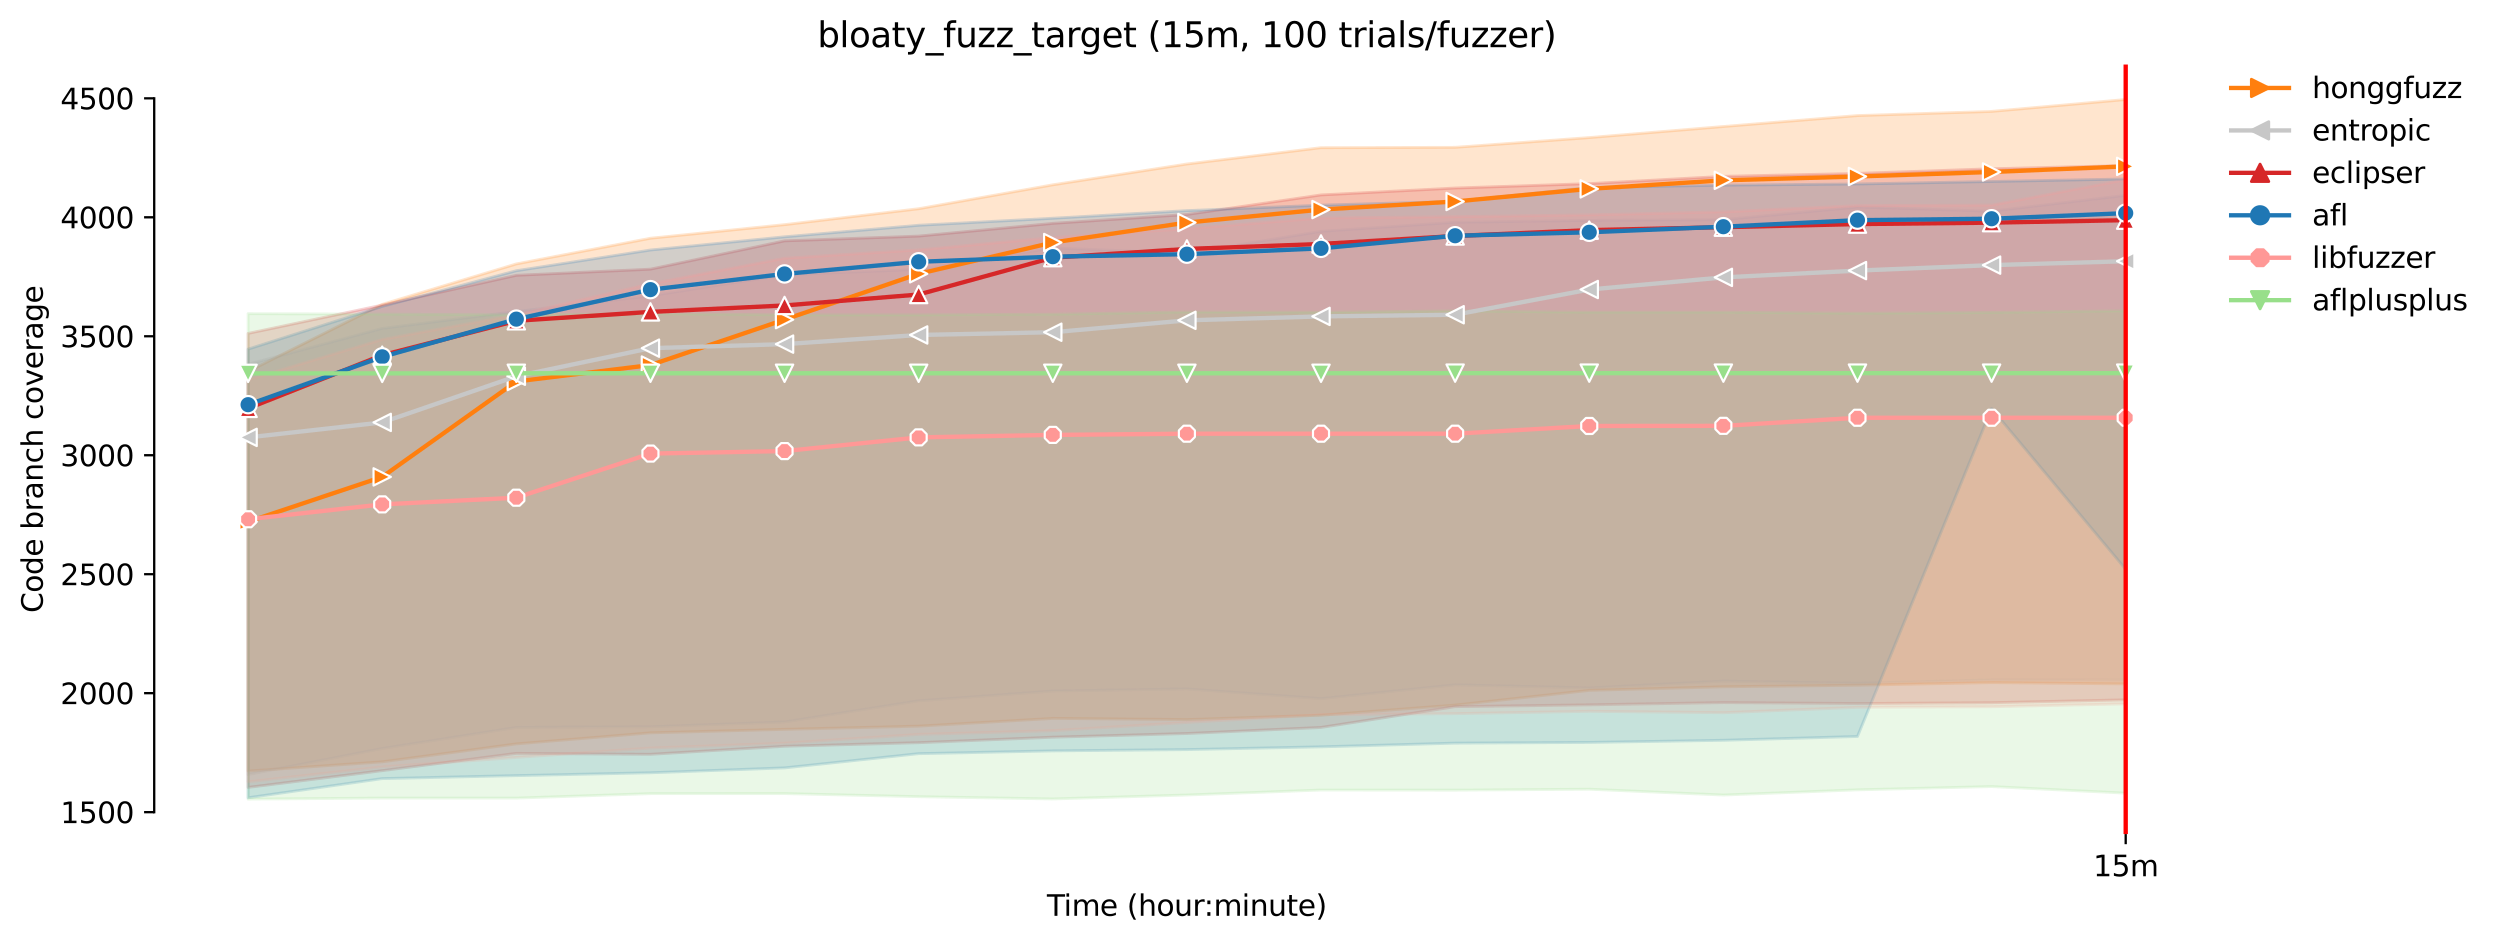 <?xml version="1.0" encoding="utf-8" standalone="no"?>
<!DOCTYPE svg PUBLIC "-//W3C//DTD SVG 1.1//EN"
  "http://www.w3.org/Graphics/SVG/1.1/DTD/svg11.dtd">
<svg height="325.986pt" version="1.1" viewBox="0 0 864.542 325.986" width="864.542pt" xmlns="http://www.w3.org/2000/svg" xmlns:xlink="http://www.w3.org/1999/xlink">
 <defs>
  <style type="text/css">*{stroke-linecap:butt;stroke-linejoin:round;}</style>
 </defs>
 <g id="figure_1">
  <g id="patch_1">
   <path d="M 0 325.986 
L 864.542 325.986 
L 864.542 0 
L 0 0 
z
" style="fill:#ffffff;"/>
  </g>
  <g id="axes_1">
   <g id="patch_2">
    <path d="M 53.328 288.43 
L 767.568 288.43 
L 767.568 22.318 
L 53.328 22.318 
z
" style="fill:#ffffff;"/>
   </g>
   <g id="PolyCollection_1">
    <defs>
     <path d="M 85.794 -197.522 
L 85.794 -59.355 
L 132.173 -62.536 
L 178.552 -68.741 
L 224.931 -72.569 
L 271.31 -73.768 
L 317.69 -74.878 
L 364.069 -77.553 
L 410.448 -77.139 
L 456.827 -78.662 
L 503.207 -82.16 
L 549.586 -87.257 
L 595.965 -88.496 
L 642.344 -89.031 
L 688.723 -89.936 
L 735.103 -89.484 
L 735.103 -291.572 
L 735.103 -291.572 
L 688.723 -287.458 
L 642.344 -286.018 
L 595.965 -282.233 
L 549.586 -278.407 
L 503.207 -275.033 
L 456.827 -274.913 
L 410.448 -269.273 
L 364.069 -262.074 
L 317.69 -253.804 
L 271.31 -248.299 
L 224.931 -243.601 
L 178.552 -234.715 
L 132.173 -220.735 
L 85.794 -197.522 
z
" id="mbc32f2f942" style="stroke:#ff7f0e;stroke-opacity:0.2;"/>
    </defs>
    <g clip-path="url(#p89c5cedd37)">
     <use style="fill:#ff7f0e;fill-opacity:0.2;stroke:#ff7f0e;stroke-opacity:0.2;" x="0" xlink:href="#mbc32f2f942" y="325.986"/>
    </g>
   </g>
   <g id="PolyCollection_2">
    <defs>
     <path d="M 85.794 -199.991 
L 85.794 -58.134 
L 132.173 -67.142 
L 178.552 -74.426 
L 224.931 -74.655 
L 271.31 -76.318 
L 317.69 -83.642 
L 364.069 -87.015 
L 410.448 -87.74 
L 456.827 -84.382 
L 503.207 -89.155 
L 549.586 -88.085 
L 595.965 -90.446 
L 642.344 -89.685 
L 688.723 -90.883 
L 735.103 -90.924 
L 735.103 -258.439 
L 735.103 -258.439 
L 688.723 -252.941 
L 642.344 -254.38 
L 595.965 -250.019 
L 549.586 -249.772 
L 503.207 -249.121 
L 456.827 -245.987 
L 410.448 -238.425 
L 364.069 -240.227 
L 317.69 -232.826 
L 271.31 -230.971 
L 224.931 -223.688 
L 178.552 -218.261 
L 132.173 -212.415 
L 85.794 -199.991 
z
" id="ma6b257c48c" style="stroke:#c7c7c7;stroke-opacity:0.2;"/>
    </defs>
    <g clip-path="url(#p89c5cedd37)">
     <use style="fill:#c7c7c7;fill-opacity:0.2;stroke:#c7c7c7;stroke-opacity:0.2;" x="0" xlink:href="#ma6b257c48c" y="325.986"/>
    </g>
   </g>
   <g id="PolyCollection_3">
    <defs>
     <path d="M 85.794 -210.687 
L 85.794 -53.69 
L 132.173 -59.491 
L 178.552 -65.457 
L 224.931 -65.128 
L 271.31 -67.925 
L 317.69 -69.16 
L 364.069 -71.052 
L 410.448 -72.328 
L 456.827 -74.426 
L 503.207 -81.626 
L 549.586 -82.243 
L 595.965 -83.024 
L 642.344 -82.695 
L 688.723 -82.983 
L 735.103 -83.971 
L 735.103 -268.739 
L 735.103 -268.739 
L 688.723 -267.628 
L 642.344 -266.023 
L 595.965 -265.004 
L 549.586 -262.485 
L 503.207 -260.963 
L 456.827 -258.577 
L 410.448 -251.808 
L 364.069 -248.744 
L 317.69 -244.341 
L 271.31 -242.696 
L 224.931 -232.904 
L 178.552 -230.779 
L 132.173 -220.479 
L 85.794 -210.687 
z
" id="m088d423505" style="stroke:#d62728;stroke-opacity:0.2;"/>
    </defs>
    <g clip-path="url(#p89c5cedd37)">
     <use style="fill:#d62728;fill-opacity:0.2;stroke:#d62728;stroke-opacity:0.2;" x="0" xlink:href="#m088d423505" y="325.986"/>
    </g>
   </g>
   <g id="PolyCollection_4">
    <defs>
     <path d="M 85.794 -205.257 
L 85.794 -50.111 
L 132.173 -56.735 
L 178.552 -57.763 
L 224.931 -58.751 
L 271.31 -60.438 
L 317.69 -65.36 
L 364.069 -66.321 
L 410.448 -66.773 
L 456.827 -67.715 
L 503.207 -68.995 
L 549.586 -69.242 
L 595.965 -69.982 
L 642.344 -71.299 
L 688.723 -184.69 
L 735.103 -129.103 
L 735.103 -264.09 
L 735.103 -264.09 
L 688.723 -263.226 
L 642.344 -262.365 
L 595.965 -261.95 
L 549.586 -261.127 
L 503.207 -256.355 
L 456.827 -255.038 
L 410.448 -253.146 
L 364.069 -250.513 
L 317.69 -248.085 
L 271.31 -244.095 
L 224.931 -239.528 
L 178.552 -232.369 
L 132.173 -220.027 
L 85.794 -205.257 
z
" id="m6a6f914fea" style="stroke:#1f77b4;stroke-opacity:0.2;"/>
    </defs>
    <g clip-path="url(#p89c5cedd37)">
     <use style="fill:#1f77b4;fill-opacity:0.2;stroke:#1f77b4;stroke-opacity:0.2;" x="0" xlink:href="#m6a6f914fea" y="325.986"/>
    </g>
   </g>
   <g id="PolyCollection_5">
    <defs>
     <path d="M 85.794 -194.658 
L 85.794 -55.657 
L 132.173 -60.767 
L 178.552 -64.058 
L 224.931 -67.308 
L 271.31 -68.994 
L 317.69 -72.034 
L 364.069 -73.315 
L 410.448 -76.154 
L 456.827 -78.859 
L 503.207 -79.198 
L 549.586 -80.009 
L 595.965 -79.527 
L 642.344 -81.379 
L 688.723 -81.584 
L 735.103 -82.572 
L 735.103 -263.843 
L 735.103 -263.843 
L 688.723 -255.042 
L 642.344 -254.874 
L 595.965 -252.734 
L 549.586 -251.673 
L 503.207 -251.048 
L 456.827 -250.595 
L 410.448 -246.892 
L 364.069 -243.848 
L 317.69 -239.569 
L 271.31 -236.689 
L 224.931 -227.844 
L 178.552 -217.124 
L 132.173 -208.589 
L 85.794 -194.658 
z
" id="m6d50a707a0" style="stroke:#ff9896;stroke-opacity:0.2;"/>
    </defs>
    <g clip-path="url(#p89c5cedd37)">
     <use style="fill:#ff9896;fill-opacity:0.2;stroke:#ff9896;stroke-opacity:0.2;" x="0" xlink:href="#m6d50a707a0" y="325.986"/>
    </g>
   </g>
   <g id="PolyCollection_6">
    <defs>
     <path d="M 85.794 -217.517 
L 85.794 -49.652 
L 132.173 -49.988 
L 178.552 -49.988 
L 224.931 -51.53 
L 271.31 -51.551 
L 317.69 -50.481 
L 364.069 -49.7 
L 410.448 -51.057 
L 456.827 -52.785 
L 503.207 -52.742 
L 549.586 -53.063 
L 595.965 -51.05 
L 642.344 -52.847 
L 688.723 -53.978 
L 735.103 -51.707 
L 735.103 -218.504 
L 735.103 -218.504 
L 688.723 -217.93 
L 642.344 -217.65 
L 595.965 -218.011 
L 549.586 -218.011 
L 503.207 -218.463 
L 456.827 -218.011 
L 410.448 -218.102 
L 364.069 -217.313 
L 317.69 -217.106 
L 271.31 -217.106 
L 224.931 -217.517 
L 178.552 -217.106 
L 132.173 -217.352 
L 85.794 -217.517 
z
" id="m4eae027b0e" style="stroke:#98df8a;stroke-opacity:0.2;"/>
    </defs>
    <g clip-path="url(#p89c5cedd37)">
     <use style="fill:#98df8a;fill-opacity:0.2;stroke:#98df8a;stroke-opacity:0.2;" x="0" xlink:href="#m4eae027b0e" y="325.986"/>
    </g>
   </g>
   <g id="matplotlib.axis_1">
    <g id="xtick_1">
     <g id="line2d_1">
      <defs>
       <path d="M 0 0 
L 0 3.5 
" id="mb6e599528c" style="stroke:#000000;stroke-width:0.8;"/>
      </defs>
      <g>
       <use style="stroke:#000000;stroke-width:0.8;" x="735.103" xlink:href="#mb6e599528c" y="288.43"/>
      </g>
     </g>
     <g id="text_1">
      <!-- 15m -->
      <g transform="translate(723.87 303.029)scale(0.1 -0.1)">
       <defs>
        <path d="M 794 531 
L 1825 531 
L 1825 4091 
L 703 3866 
L 703 4441 
L 1819 4666 
L 2450 4666 
L 2450 531 
L 3481 531 
L 3481 0 
L 794 0 
L 794 531 
z
" id="DejaVuSans-31" transform="scale(0.016)"/>
        <path d="M 691 4666 
L 3169 4666 
L 3169 4134 
L 1269 4134 
L 1269 2991 
Q 1406 3038 1543 3061 
Q 1681 3084 1819 3084 
Q 2600 3084 3056 2656 
Q 3513 2228 3513 1497 
Q 3513 744 3044 326 
Q 2575 -91 1722 -91 
Q 1428 -91 1123 -41 
Q 819 9 494 109 
L 494 744 
Q 775 591 1075 516 
Q 1375 441 1709 441 
Q 2250 441 2565 725 
Q 2881 1009 2881 1497 
Q 2881 1984 2565 2268 
Q 2250 2553 1709 2553 
Q 1456 2553 1204 2497 
Q 953 2441 691 2322 
L 691 4666 
z
" id="DejaVuSans-35" transform="scale(0.016)"/>
        <path d="M 3328 2828 
Q 3544 3216 3844 3400 
Q 4144 3584 4550 3584 
Q 5097 3584 5394 3201 
Q 5691 2819 5691 2113 
L 5691 0 
L 5113 0 
L 5113 2094 
Q 5113 2597 4934 2840 
Q 4756 3084 4391 3084 
Q 3944 3084 3684 2787 
Q 3425 2491 3425 1978 
L 3425 0 
L 2847 0 
L 2847 2094 
Q 2847 2600 2669 2842 
Q 2491 3084 2119 3084 
Q 1678 3084 1418 2786 
Q 1159 2488 1159 1978 
L 1159 0 
L 581 0 
L 581 3500 
L 1159 3500 
L 1159 2956 
Q 1356 3278 1631 3431 
Q 1906 3584 2284 3584 
Q 2666 3584 2933 3390 
Q 3200 3197 3328 2828 
z
" id="DejaVuSans-6d" transform="scale(0.016)"/>
       </defs>
       <use xlink:href="#DejaVuSans-31"/>
       <use x="63.623" xlink:href="#DejaVuSans-35"/>
       <use x="127.246" xlink:href="#DejaVuSans-6d"/>
      </g>
     </g>
    </g>
    <g id="text_2">
     <!-- Time (hour:minute) -->
     <g transform="translate(362.041 316.707)scale(0.1 -0.1)">
      <defs>
       <path d="M -19 4666 
L 3928 4666 
L 3928 4134 
L 2272 4134 
L 2272 0 
L 1638 0 
L 1638 4134 
L -19 4134 
L -19 4666 
z
" id="DejaVuSans-54" transform="scale(0.016)"/>
       <path d="M 603 3500 
L 1178 3500 
L 1178 0 
L 603 0 
L 603 3500 
z
M 603 4863 
L 1178 4863 
L 1178 4134 
L 603 4134 
L 603 4863 
z
" id="DejaVuSans-69" transform="scale(0.016)"/>
       <path d="M 3597 1894 
L 3597 1613 
L 953 1613 
Q 991 1019 1311 708 
Q 1631 397 2203 397 
Q 2534 397 2845 478 
Q 3156 559 3463 722 
L 3463 178 
Q 3153 47 2828 -22 
Q 2503 -91 2169 -91 
Q 1331 -91 842 396 
Q 353 884 353 1716 
Q 353 2575 817 3079 
Q 1281 3584 2069 3584 
Q 2775 3584 3186 3129 
Q 3597 2675 3597 1894 
z
M 3022 2063 
Q 3016 2534 2758 2815 
Q 2500 3097 2075 3097 
Q 1594 3097 1305 2825 
Q 1016 2553 972 2059 
L 3022 2063 
z
" id="DejaVuSans-65" transform="scale(0.016)"/>
       <path id="DejaVuSans-20" transform="scale(0.016)"/>
       <path d="M 1984 4856 
Q 1566 4138 1362 3434 
Q 1159 2731 1159 2009 
Q 1159 1288 1364 580 
Q 1569 -128 1984 -844 
L 1484 -844 
Q 1016 -109 783 600 
Q 550 1309 550 2009 
Q 550 2706 781 3412 
Q 1013 4119 1484 4856 
L 1984 4856 
z
" id="DejaVuSans-28" transform="scale(0.016)"/>
       <path d="M 3513 2113 
L 3513 0 
L 2938 0 
L 2938 2094 
Q 2938 2591 2744 2837 
Q 2550 3084 2163 3084 
Q 1697 3084 1428 2787 
Q 1159 2491 1159 1978 
L 1159 0 
L 581 0 
L 581 4863 
L 1159 4863 
L 1159 2956 
Q 1366 3272 1645 3428 
Q 1925 3584 2291 3584 
Q 2894 3584 3203 3211 
Q 3513 2838 3513 2113 
z
" id="DejaVuSans-68" transform="scale(0.016)"/>
       <path d="M 1959 3097 
Q 1497 3097 1228 2736 
Q 959 2375 959 1747 
Q 959 1119 1226 758 
Q 1494 397 1959 397 
Q 2419 397 2687 759 
Q 2956 1122 2956 1747 
Q 2956 2369 2687 2733 
Q 2419 3097 1959 3097 
z
M 1959 3584 
Q 2709 3584 3137 3096 
Q 3566 2609 3566 1747 
Q 3566 888 3137 398 
Q 2709 -91 1959 -91 
Q 1206 -91 779 398 
Q 353 888 353 1747 
Q 353 2609 779 3096 
Q 1206 3584 1959 3584 
z
" id="DejaVuSans-6f" transform="scale(0.016)"/>
       <path d="M 544 1381 
L 544 3500 
L 1119 3500 
L 1119 1403 
Q 1119 906 1312 657 
Q 1506 409 1894 409 
Q 2359 409 2629 706 
Q 2900 1003 2900 1516 
L 2900 3500 
L 3475 3500 
L 3475 0 
L 2900 0 
L 2900 538 
Q 2691 219 2414 64 
Q 2138 -91 1772 -91 
Q 1169 -91 856 284 
Q 544 659 544 1381 
z
M 1991 3584 
L 1991 3584 
z
" id="DejaVuSans-75" transform="scale(0.016)"/>
       <path d="M 2631 2963 
Q 2534 3019 2420 3045 
Q 2306 3072 2169 3072 
Q 1681 3072 1420 2755 
Q 1159 2438 1159 1844 
L 1159 0 
L 581 0 
L 581 3500 
L 1159 3500 
L 1159 2956 
Q 1341 3275 1631 3429 
Q 1922 3584 2338 3584 
Q 2397 3584 2469 3576 
Q 2541 3569 2628 3553 
L 2631 2963 
z
" id="DejaVuSans-72" transform="scale(0.016)"/>
       <path d="M 750 794 
L 1409 794 
L 1409 0 
L 750 0 
L 750 794 
z
M 750 3309 
L 1409 3309 
L 1409 2516 
L 750 2516 
L 750 3309 
z
" id="DejaVuSans-3a" transform="scale(0.016)"/>
       <path d="M 3513 2113 
L 3513 0 
L 2938 0 
L 2938 2094 
Q 2938 2591 2744 2837 
Q 2550 3084 2163 3084 
Q 1697 3084 1428 2787 
Q 1159 2491 1159 1978 
L 1159 0 
L 581 0 
L 581 3500 
L 1159 3500 
L 1159 2956 
Q 1366 3272 1645 3428 
Q 1925 3584 2291 3584 
Q 2894 3584 3203 3211 
Q 3513 2838 3513 2113 
z
" id="DejaVuSans-6e" transform="scale(0.016)"/>
       <path d="M 1172 4494 
L 1172 3500 
L 2356 3500 
L 2356 3053 
L 1172 3053 
L 1172 1153 
Q 1172 725 1289 603 
Q 1406 481 1766 481 
L 2356 481 
L 2356 0 
L 1766 0 
Q 1100 0 847 248 
Q 594 497 594 1153 
L 594 3053 
L 172 3053 
L 172 3500 
L 594 3500 
L 594 4494 
L 1172 4494 
z
" id="DejaVuSans-74" transform="scale(0.016)"/>
       <path d="M 513 4856 
L 1013 4856 
Q 1481 4119 1714 3412 
Q 1947 2706 1947 2009 
Q 1947 1309 1714 600 
Q 1481 -109 1013 -844 
L 513 -844 
Q 928 -128 1133 580 
Q 1338 1288 1338 2009 
Q 1338 2731 1133 3434 
Q 928 4138 513 4856 
z
" id="DejaVuSans-29" transform="scale(0.016)"/>
      </defs>
      <use xlink:href="#DejaVuSans-54"/>
      <use x="57.959" xlink:href="#DejaVuSans-69"/>
      <use x="85.742" xlink:href="#DejaVuSans-6d"/>
      <use x="183.154" xlink:href="#DejaVuSans-65"/>
      <use x="244.678" xlink:href="#DejaVuSans-20"/>
      <use x="276.465" xlink:href="#DejaVuSans-28"/>
      <use x="315.479" xlink:href="#DejaVuSans-68"/>
      <use x="378.857" xlink:href="#DejaVuSans-6f"/>
      <use x="440.039" xlink:href="#DejaVuSans-75"/>
      <use x="503.418" xlink:href="#DejaVuSans-72"/>
      <use x="542.781" xlink:href="#DejaVuSans-3a"/>
      <use x="576.473" xlink:href="#DejaVuSans-6d"/>
      <use x="673.885" xlink:href="#DejaVuSans-69"/>
      <use x="701.668" xlink:href="#DejaVuSans-6e"/>
      <use x="765.047" xlink:href="#DejaVuSans-75"/>
      <use x="828.426" xlink:href="#DejaVuSans-74"/>
      <use x="867.635" xlink:href="#DejaVuSans-65"/>
      <use x="929.158" xlink:href="#DejaVuSans-29"/>
     </g>
    </g>
   </g>
   <g id="matplotlib.axis_2">
    <g id="ytick_1">
     <g id="line2d_2">
      <defs>
       <path d="M 0 0 
L -3.5 0 
" id="m07e83f0752" style="stroke:#000000;stroke-width:0.8;"/>
      </defs>
      <g>
       <use style="stroke:#000000;stroke-width:0.8;" x="53.328" xlink:href="#m07e83f0752" y="280.854"/>
      </g>
     </g>
     <g id="text_3">
      <!-- 1500 -->
      <g transform="translate(20.878 284.653)scale(0.1 -0.1)">
       <defs>
        <path d="M 2034 4250 
Q 1547 4250 1301 3770 
Q 1056 3291 1056 2328 
Q 1056 1369 1301 889 
Q 1547 409 2034 409 
Q 2525 409 2770 889 
Q 3016 1369 3016 2328 
Q 3016 3291 2770 3770 
Q 2525 4250 2034 4250 
z
M 2034 4750 
Q 2819 4750 3233 4129 
Q 3647 3509 3647 2328 
Q 3647 1150 3233 529 
Q 2819 -91 2034 -91 
Q 1250 -91 836 529 
Q 422 1150 422 2328 
Q 422 3509 836 4129 
Q 1250 4750 2034 4750 
z
" id="DejaVuSans-30" transform="scale(0.016)"/>
       </defs>
       <use xlink:href="#DejaVuSans-31"/>
       <use x="63.623" xlink:href="#DejaVuSans-35"/>
       <use x="127.246" xlink:href="#DejaVuSans-30"/>
       <use x="190.869" xlink:href="#DejaVuSans-30"/>
      </g>
     </g>
    </g>
    <g id="ytick_2">
     <g id="line2d_3">
      <g>
       <use style="stroke:#000000;stroke-width:0.8;" x="53.328" xlink:href="#m07e83f0752" y="239.712"/>
      </g>
     </g>
     <g id="text_4">
      <!-- 2000 -->
      <g transform="translate(20.878 243.511)scale(0.1 -0.1)">
       <defs>
        <path d="M 1228 531 
L 3431 531 
L 3431 0 
L 469 0 
L 469 531 
Q 828 903 1448 1529 
Q 2069 2156 2228 2338 
Q 2531 2678 2651 2914 
Q 2772 3150 2772 3378 
Q 2772 3750 2511 3984 
Q 2250 4219 1831 4219 
Q 1534 4219 1204 4116 
Q 875 4013 500 3803 
L 500 4441 
Q 881 4594 1212 4672 
Q 1544 4750 1819 4750 
Q 2544 4750 2975 4387 
Q 3406 4025 3406 3419 
Q 3406 3131 3298 2873 
Q 3191 2616 2906 2266 
Q 2828 2175 2409 1742 
Q 1991 1309 1228 531 
z
" id="DejaVuSans-32" transform="scale(0.016)"/>
       </defs>
       <use xlink:href="#DejaVuSans-32"/>
       <use x="63.623" xlink:href="#DejaVuSans-30"/>
       <use x="127.246" xlink:href="#DejaVuSans-30"/>
       <use x="190.869" xlink:href="#DejaVuSans-30"/>
      </g>
     </g>
    </g>
    <g id="ytick_3">
     <g id="line2d_4">
      <g>
       <use style="stroke:#000000;stroke-width:0.8;" x="53.328" xlink:href="#m07e83f0752" y="198.57"/>
      </g>
     </g>
     <g id="text_5">
      <!-- 2500 -->
      <g transform="translate(20.878 202.369)scale(0.1 -0.1)">
       <use xlink:href="#DejaVuSans-32"/>
       <use x="63.623" xlink:href="#DejaVuSans-35"/>
       <use x="127.246" xlink:href="#DejaVuSans-30"/>
       <use x="190.869" xlink:href="#DejaVuSans-30"/>
      </g>
     </g>
    </g>
    <g id="ytick_4">
     <g id="line2d_5">
      <g>
       <use style="stroke:#000000;stroke-width:0.8;" x="53.328" xlink:href="#m07e83f0752" y="157.428"/>
      </g>
     </g>
     <g id="text_6">
      <!-- 3000 -->
      <g transform="translate(20.878 161.227)scale(0.1 -0.1)">
       <defs>
        <path d="M 2597 2516 
Q 3050 2419 3304 2112 
Q 3559 1806 3559 1356 
Q 3559 666 3084 287 
Q 2609 -91 1734 -91 
Q 1441 -91 1130 -33 
Q 819 25 488 141 
L 488 750 
Q 750 597 1062 519 
Q 1375 441 1716 441 
Q 2309 441 2620 675 
Q 2931 909 2931 1356 
Q 2931 1769 2642 2001 
Q 2353 2234 1838 2234 
L 1294 2234 
L 1294 2753 
L 1863 2753 
Q 2328 2753 2575 2939 
Q 2822 3125 2822 3475 
Q 2822 3834 2567 4026 
Q 2313 4219 1838 4219 
Q 1578 4219 1281 4162 
Q 984 4106 628 3988 
L 628 4550 
Q 988 4650 1302 4700 
Q 1616 4750 1894 4750 
Q 2613 4750 3031 4423 
Q 3450 4097 3450 3541 
Q 3450 3153 3228 2886 
Q 3006 2619 2597 2516 
z
" id="DejaVuSans-33" transform="scale(0.016)"/>
       </defs>
       <use xlink:href="#DejaVuSans-33"/>
       <use x="63.623" xlink:href="#DejaVuSans-30"/>
       <use x="127.246" xlink:href="#DejaVuSans-30"/>
       <use x="190.869" xlink:href="#DejaVuSans-30"/>
      </g>
     </g>
    </g>
    <g id="ytick_5">
     <g id="line2d_6">
      <g>
       <use style="stroke:#000000;stroke-width:0.8;" x="53.328" xlink:href="#m07e83f0752" y="116.286"/>
      </g>
     </g>
     <g id="text_7">
      <!-- 3500 -->
      <g transform="translate(20.878 120.086)scale(0.1 -0.1)">
       <use xlink:href="#DejaVuSans-33"/>
       <use x="63.623" xlink:href="#DejaVuSans-35"/>
       <use x="127.246" xlink:href="#DejaVuSans-30"/>
       <use x="190.869" xlink:href="#DejaVuSans-30"/>
      </g>
     </g>
    </g>
    <g id="ytick_6">
     <g id="line2d_7">
      <g>
       <use style="stroke:#000000;stroke-width:0.8;" x="53.328" xlink:href="#m07e83f0752" y="75.145"/>
      </g>
     </g>
     <g id="text_8">
      <!-- 4000 -->
      <g transform="translate(20.878 78.944)scale(0.1 -0.1)">
       <defs>
        <path d="M 2419 4116 
L 825 1625 
L 2419 1625 
L 2419 4116 
z
M 2253 4666 
L 3047 4666 
L 3047 1625 
L 3713 1625 
L 3713 1100 
L 3047 1100 
L 3047 0 
L 2419 0 
L 2419 1100 
L 313 1100 
L 313 1709 
L 2253 4666 
z
" id="DejaVuSans-34" transform="scale(0.016)"/>
       </defs>
       <use xlink:href="#DejaVuSans-34"/>
       <use x="63.623" xlink:href="#DejaVuSans-30"/>
       <use x="127.246" xlink:href="#DejaVuSans-30"/>
       <use x="190.869" xlink:href="#DejaVuSans-30"/>
      </g>
     </g>
    </g>
    <g id="ytick_7">
     <g id="line2d_8">
      <g>
       <use style="stroke:#000000;stroke-width:0.8;" x="53.328" xlink:href="#m07e83f0752" y="34.003"/>
      </g>
     </g>
     <g id="text_9">
      <!-- 4500 -->
      <g transform="translate(20.878 37.802)scale(0.1 -0.1)">
       <use xlink:href="#DejaVuSans-34"/>
       <use x="63.623" xlink:href="#DejaVuSans-35"/>
       <use x="127.246" xlink:href="#DejaVuSans-30"/>
       <use x="190.869" xlink:href="#DejaVuSans-30"/>
      </g>
     </g>
    </g>
    <g id="text_10">
     <!-- Code branch coverage -->
     <g transform="translate(14.798 211.949)rotate(-90)scale(0.1 -0.1)">
      <defs>
       <path d="M 4122 4306 
L 4122 3641 
Q 3803 3938 3442 4084 
Q 3081 4231 2675 4231 
Q 1875 4231 1450 3742 
Q 1025 3253 1025 2328 
Q 1025 1406 1450 917 
Q 1875 428 2675 428 
Q 3081 428 3442 575 
Q 3803 722 4122 1019 
L 4122 359 
Q 3791 134 3420 21 
Q 3050 -91 2638 -91 
Q 1578 -91 968 557 
Q 359 1206 359 2328 
Q 359 3453 968 4101 
Q 1578 4750 2638 4750 
Q 3056 4750 3426 4639 
Q 3797 4528 4122 4306 
z
" id="DejaVuSans-43" transform="scale(0.016)"/>
       <path d="M 2906 2969 
L 2906 4863 
L 3481 4863 
L 3481 0 
L 2906 0 
L 2906 525 
Q 2725 213 2448 61 
Q 2172 -91 1784 -91 
Q 1150 -91 751 415 
Q 353 922 353 1747 
Q 353 2572 751 3078 
Q 1150 3584 1784 3584 
Q 2172 3584 2448 3432 
Q 2725 3281 2906 2969 
z
M 947 1747 
Q 947 1113 1208 752 
Q 1469 391 1925 391 
Q 2381 391 2643 752 
Q 2906 1113 2906 1747 
Q 2906 2381 2643 2742 
Q 2381 3103 1925 3103 
Q 1469 3103 1208 2742 
Q 947 2381 947 1747 
z
" id="DejaVuSans-64" transform="scale(0.016)"/>
       <path d="M 3116 1747 
Q 3116 2381 2855 2742 
Q 2594 3103 2138 3103 
Q 1681 3103 1420 2742 
Q 1159 2381 1159 1747 
Q 1159 1113 1420 752 
Q 1681 391 2138 391 
Q 2594 391 2855 752 
Q 3116 1113 3116 1747 
z
M 1159 2969 
Q 1341 3281 1617 3432 
Q 1894 3584 2278 3584 
Q 2916 3584 3314 3078 
Q 3713 2572 3713 1747 
Q 3713 922 3314 415 
Q 2916 -91 2278 -91 
Q 1894 -91 1617 61 
Q 1341 213 1159 525 
L 1159 0 
L 581 0 
L 581 4863 
L 1159 4863 
L 1159 2969 
z
" id="DejaVuSans-62" transform="scale(0.016)"/>
       <path d="M 2194 1759 
Q 1497 1759 1228 1600 
Q 959 1441 959 1056 
Q 959 750 1161 570 
Q 1363 391 1709 391 
Q 2188 391 2477 730 
Q 2766 1069 2766 1631 
L 2766 1759 
L 2194 1759 
z
M 3341 1997 
L 3341 0 
L 2766 0 
L 2766 531 
Q 2569 213 2275 61 
Q 1981 -91 1556 -91 
Q 1019 -91 701 211 
Q 384 513 384 1019 
Q 384 1609 779 1909 
Q 1175 2209 1959 2209 
L 2766 2209 
L 2766 2266 
Q 2766 2663 2505 2880 
Q 2244 3097 1772 3097 
Q 1472 3097 1187 3025 
Q 903 2953 641 2809 
L 641 3341 
Q 956 3463 1253 3523 
Q 1550 3584 1831 3584 
Q 2591 3584 2966 3190 
Q 3341 2797 3341 1997 
z
" id="DejaVuSans-61" transform="scale(0.016)"/>
       <path d="M 3122 3366 
L 3122 2828 
Q 2878 2963 2633 3030 
Q 2388 3097 2138 3097 
Q 1578 3097 1268 2742 
Q 959 2388 959 1747 
Q 959 1106 1268 751 
Q 1578 397 2138 397 
Q 2388 397 2633 464 
Q 2878 531 3122 666 
L 3122 134 
Q 2881 22 2623 -34 
Q 2366 -91 2075 -91 
Q 1284 -91 818 406 
Q 353 903 353 1747 
Q 353 2603 823 3093 
Q 1294 3584 2113 3584 
Q 2378 3584 2631 3529 
Q 2884 3475 3122 3366 
z
" id="DejaVuSans-63" transform="scale(0.016)"/>
       <path d="M 191 3500 
L 800 3500 
L 1894 563 
L 2988 3500 
L 3597 3500 
L 2284 0 
L 1503 0 
L 191 3500 
z
" id="DejaVuSans-76" transform="scale(0.016)"/>
       <path d="M 2906 1791 
Q 2906 2416 2648 2759 
Q 2391 3103 1925 3103 
Q 1463 3103 1205 2759 
Q 947 2416 947 1791 
Q 947 1169 1205 825 
Q 1463 481 1925 481 
Q 2391 481 2648 825 
Q 2906 1169 2906 1791 
z
M 3481 434 
Q 3481 -459 3084 -895 
Q 2688 -1331 1869 -1331 
Q 1566 -1331 1297 -1286 
Q 1028 -1241 775 -1147 
L 775 -588 
Q 1028 -725 1275 -790 
Q 1522 -856 1778 -856 
Q 2344 -856 2625 -561 
Q 2906 -266 2906 331 
L 2906 616 
Q 2728 306 2450 153 
Q 2172 0 1784 0 
Q 1141 0 747 490 
Q 353 981 353 1791 
Q 353 2603 747 3093 
Q 1141 3584 1784 3584 
Q 2172 3584 2450 3431 
Q 2728 3278 2906 2969 
L 2906 3500 
L 3481 3500 
L 3481 434 
z
" id="DejaVuSans-67" transform="scale(0.016)"/>
      </defs>
      <use xlink:href="#DejaVuSans-43"/>
      <use x="69.824" xlink:href="#DejaVuSans-6f"/>
      <use x="131.006" xlink:href="#DejaVuSans-64"/>
      <use x="194.482" xlink:href="#DejaVuSans-65"/>
      <use x="256.006" xlink:href="#DejaVuSans-20"/>
      <use x="287.793" xlink:href="#DejaVuSans-62"/>
      <use x="351.27" xlink:href="#DejaVuSans-72"/>
      <use x="392.383" xlink:href="#DejaVuSans-61"/>
      <use x="453.662" xlink:href="#DejaVuSans-6e"/>
      <use x="517.041" xlink:href="#DejaVuSans-63"/>
      <use x="572.021" xlink:href="#DejaVuSans-68"/>
      <use x="635.4" xlink:href="#DejaVuSans-20"/>
      <use x="667.188" xlink:href="#DejaVuSans-63"/>
      <use x="722.168" xlink:href="#DejaVuSans-6f"/>
      <use x="783.35" xlink:href="#DejaVuSans-76"/>
      <use x="842.529" xlink:href="#DejaVuSans-65"/>
      <use x="904.053" xlink:href="#DejaVuSans-72"/>
      <use x="945.166" xlink:href="#DejaVuSans-61"/>
      <use x="1006.445" xlink:href="#DejaVuSans-67"/>
      <use x="1069.922" xlink:href="#DejaVuSans-65"/>
     </g>
    </g>
   </g>
   <g id="line2d_9">
    <path clip-path="url(#p89c5cedd37)" d="M 85.794 180.426 
L 132.173 164.916 
L 178.552 131.92 
L 224.931 126.243 
L 271.31 110.526 
L 317.69 94.687 
L 364.069 83.867 
L 410.448 76.955 
L 456.827 72.47 
L 503.207 69.673 
L 549.586 65.312 
L 595.965 62.349 
L 642.344 61.033 
L 688.723 59.469 
L 735.103 57.536 
" style="fill:none;stroke:#ff7f0e;stroke-linecap:square;stroke-width:1.5;"/>
    <defs>
     <path d="M 3 0 
L -3 -3 
L -3 3 
z
" id="m443ea2968e" style="stroke:#ffffff;stroke-linejoin:miter;stroke-width:0.75;"/>
    </defs>
    <g clip-path="url(#p89c5cedd37)">
     <use style="fill:#ff7f0e;stroke:#ffffff;stroke-linejoin:miter;stroke-width:0.75;" x="85.794" xlink:href="#m443ea2968e" y="180.426"/>
     <use style="fill:#ff7f0e;stroke:#ffffff;stroke-linejoin:miter;stroke-width:0.75;" x="132.173" xlink:href="#m443ea2968e" y="164.916"/>
     <use style="fill:#ff7f0e;stroke:#ffffff;stroke-linejoin:miter;stroke-width:0.75;" x="178.552" xlink:href="#m443ea2968e" y="131.92"/>
     <use style="fill:#ff7f0e;stroke:#ffffff;stroke-linejoin:miter;stroke-width:0.75;" x="224.931" xlink:href="#m443ea2968e" y="126.243"/>
     <use style="fill:#ff7f0e;stroke:#ffffff;stroke-linejoin:miter;stroke-width:0.75;" x="271.31" xlink:href="#m443ea2968e" y="110.526"/>
     <use style="fill:#ff7f0e;stroke:#ffffff;stroke-linejoin:miter;stroke-width:0.75;" x="317.69" xlink:href="#m443ea2968e" y="94.687"/>
     <use style="fill:#ff7f0e;stroke:#ffffff;stroke-linejoin:miter;stroke-width:0.75;" x="364.069" xlink:href="#m443ea2968e" y="83.867"/>
     <use style="fill:#ff7f0e;stroke:#ffffff;stroke-linejoin:miter;stroke-width:0.75;" x="410.448" xlink:href="#m443ea2968e" y="76.955"/>
     <use style="fill:#ff7f0e;stroke:#ffffff;stroke-linejoin:miter;stroke-width:0.75;" x="456.827" xlink:href="#m443ea2968e" y="72.47"/>
     <use style="fill:#ff7f0e;stroke:#ffffff;stroke-linejoin:miter;stroke-width:0.75;" x="503.207" xlink:href="#m443ea2968e" y="69.673"/>
     <use style="fill:#ff7f0e;stroke:#ffffff;stroke-linejoin:miter;stroke-width:0.75;" x="549.586" xlink:href="#m443ea2968e" y="65.312"/>
     <use style="fill:#ff7f0e;stroke:#ffffff;stroke-linejoin:miter;stroke-width:0.75;" x="595.965" xlink:href="#m443ea2968e" y="62.349"/>
     <use style="fill:#ff7f0e;stroke:#ffffff;stroke-linejoin:miter;stroke-width:0.75;" x="642.344" xlink:href="#m443ea2968e" y="61.033"/>
     <use style="fill:#ff7f0e;stroke:#ffffff;stroke-linejoin:miter;stroke-width:0.75;" x="688.723" xlink:href="#m443ea2968e" y="59.469"/>
     <use style="fill:#ff7f0e;stroke:#ffffff;stroke-linejoin:miter;stroke-width:0.75;" x="735.103" xlink:href="#m443ea2968e" y="57.536"/>
    </g>
   </g>
   <g id="line2d_10">
    <path clip-path="url(#p89c5cedd37)" d="M 85.794 151.257 
L 132.173 146.073 
L 178.552 130.11 
L 224.931 120.401 
L 271.31 119.002 
L 317.69 115.834 
L 364.069 114.888 
L 410.448 110.773 
L 456.827 109.416 
L 503.207 108.84 
L 549.586 100.118 
L 595.965 95.921 
L 642.344 93.576 
L 688.723 91.684 
L 735.103 90.326 
" style="fill:none;stroke:#c7c7c7;stroke-linecap:square;stroke-width:1.5;"/>
    <defs>
     <path d="M -3 -0 
L 3 3 
L 3 -3 
z
" id="ma260cfd229" style="stroke:#ffffff;stroke-linejoin:miter;stroke-width:0.75;"/>
    </defs>
    <g clip-path="url(#p89c5cedd37)">
     <use style="fill:#c7c7c7;stroke:#ffffff;stroke-linejoin:miter;stroke-width:0.75;" x="85.794" xlink:href="#ma260cfd229" y="151.257"/>
     <use style="fill:#c7c7c7;stroke:#ffffff;stroke-linejoin:miter;stroke-width:0.75;" x="132.173" xlink:href="#ma260cfd229" y="146.073"/>
     <use style="fill:#c7c7c7;stroke:#ffffff;stroke-linejoin:miter;stroke-width:0.75;" x="178.552" xlink:href="#ma260cfd229" y="130.11"/>
     <use style="fill:#c7c7c7;stroke:#ffffff;stroke-linejoin:miter;stroke-width:0.75;" x="224.931" xlink:href="#ma260cfd229" y="120.401"/>
     <use style="fill:#c7c7c7;stroke:#ffffff;stroke-linejoin:miter;stroke-width:0.75;" x="271.31" xlink:href="#ma260cfd229" y="119.002"/>
     <use style="fill:#c7c7c7;stroke:#ffffff;stroke-linejoin:miter;stroke-width:0.75;" x="317.69" xlink:href="#ma260cfd229" y="115.834"/>
     <use style="fill:#c7c7c7;stroke:#ffffff;stroke-linejoin:miter;stroke-width:0.75;" x="364.069" xlink:href="#ma260cfd229" y="114.888"/>
     <use style="fill:#c7c7c7;stroke:#ffffff;stroke-linejoin:miter;stroke-width:0.75;" x="410.448" xlink:href="#ma260cfd229" y="110.773"/>
     <use style="fill:#c7c7c7;stroke:#ffffff;stroke-linejoin:miter;stroke-width:0.75;" x="456.827" xlink:href="#ma260cfd229" y="109.416"/>
     <use style="fill:#c7c7c7;stroke:#ffffff;stroke-linejoin:miter;stroke-width:0.75;" x="503.207" xlink:href="#ma260cfd229" y="108.84"/>
     <use style="fill:#c7c7c7;stroke:#ffffff;stroke-linejoin:miter;stroke-width:0.75;" x="549.586" xlink:href="#ma260cfd229" y="100.118"/>
     <use style="fill:#c7c7c7;stroke:#ffffff;stroke-linejoin:miter;stroke-width:0.75;" x="595.965" xlink:href="#ma260cfd229" y="95.921"/>
     <use style="fill:#c7c7c7;stroke:#ffffff;stroke-linejoin:miter;stroke-width:0.75;" x="642.344" xlink:href="#ma260cfd229" y="93.576"/>
     <use style="fill:#c7c7c7;stroke:#ffffff;stroke-linejoin:miter;stroke-width:0.75;" x="688.723" xlink:href="#ma260cfd229" y="91.684"/>
     <use style="fill:#c7c7c7;stroke:#ffffff;stroke-linejoin:miter;stroke-width:0.75;" x="735.103" xlink:href="#ma260cfd229" y="90.326"/>
    </g>
   </g>
   <g id="line2d_11">
    <path clip-path="url(#p89c5cedd37)" d="M 85.794 141.218 
L 132.173 122.828 
L 178.552 110.938 
L 224.931 107.852 
L 271.31 105.631 
L 317.69 101.846 
L 364.069 89.092 
L 410.448 86.088 
L 456.827 84.36 
L 503.207 81.604 
L 549.586 79.588 
L 595.965 78.559 
L 642.344 77.49 
L 688.723 76.996 
L 735.103 76.132 
" style="fill:none;stroke:#d62728;stroke-linecap:square;stroke-width:1.5;"/>
    <defs>
     <path d="M 0 -3 
L -3 3 
L 3 3 
z
" id="mb025820e07" style="stroke:#ffffff;stroke-linejoin:miter;stroke-width:0.75;"/>
    </defs>
    <g clip-path="url(#p89c5cedd37)">
     <use style="fill:#d62728;stroke:#ffffff;stroke-linejoin:miter;stroke-width:0.75;" x="85.794" xlink:href="#mb025820e07" y="141.218"/>
     <use style="fill:#d62728;stroke:#ffffff;stroke-linejoin:miter;stroke-width:0.75;" x="132.173" xlink:href="#mb025820e07" y="122.828"/>
     <use style="fill:#d62728;stroke:#ffffff;stroke-linejoin:miter;stroke-width:0.75;" x="178.552" xlink:href="#mb025820e07" y="110.938"/>
     <use style="fill:#d62728;stroke:#ffffff;stroke-linejoin:miter;stroke-width:0.75;" x="224.931" xlink:href="#mb025820e07" y="107.852"/>
     <use style="fill:#d62728;stroke:#ffffff;stroke-linejoin:miter;stroke-width:0.75;" x="271.31" xlink:href="#mb025820e07" y="105.631"/>
     <use style="fill:#d62728;stroke:#ffffff;stroke-linejoin:miter;stroke-width:0.75;" x="317.69" xlink:href="#mb025820e07" y="101.846"/>
     <use style="fill:#d62728;stroke:#ffffff;stroke-linejoin:miter;stroke-width:0.75;" x="364.069" xlink:href="#mb025820e07" y="89.092"/>
     <use style="fill:#d62728;stroke:#ffffff;stroke-linejoin:miter;stroke-width:0.75;" x="410.448" xlink:href="#mb025820e07" y="86.088"/>
     <use style="fill:#d62728;stroke:#ffffff;stroke-linejoin:miter;stroke-width:0.75;" x="456.827" xlink:href="#mb025820e07" y="84.36"/>
     <use style="fill:#d62728;stroke:#ffffff;stroke-linejoin:miter;stroke-width:0.75;" x="503.207" xlink:href="#mb025820e07" y="81.604"/>
     <use style="fill:#d62728;stroke:#ffffff;stroke-linejoin:miter;stroke-width:0.75;" x="549.586" xlink:href="#mb025820e07" y="79.588"/>
     <use style="fill:#d62728;stroke:#ffffff;stroke-linejoin:miter;stroke-width:0.75;" x="595.965" xlink:href="#mb025820e07" y="78.559"/>
     <use style="fill:#d62728;stroke:#ffffff;stroke-linejoin:miter;stroke-width:0.75;" x="642.344" xlink:href="#mb025820e07" y="77.49"/>
     <use style="fill:#d62728;stroke:#ffffff;stroke-linejoin:miter;stroke-width:0.75;" x="688.723" xlink:href="#mb025820e07" y="76.996"/>
     <use style="fill:#d62728;stroke:#ffffff;stroke-linejoin:miter;stroke-width:0.75;" x="735.103" xlink:href="#mb025820e07" y="76.132"/>
    </g>
   </g>
   <g id="line2d_12">
    <path clip-path="url(#p89c5cedd37)" d="M 85.794 139.943 
L 132.173 123.404 
L 178.552 110.362 
L 224.931 100.159 
L 271.31 94.728 
L 317.69 90.532 
L 364.069 88.762 
L 410.448 87.898 
L 456.827 85.883 
L 503.207 81.521 
L 549.586 80.328 
L 595.965 78.395 
L 642.344 76.132 
L 688.723 75.638 
L 735.103 73.705 
" style="fill:none;stroke:#1f77b4;stroke-linecap:square;stroke-width:1.5;"/>
    <defs>
     <path d="M 0 3 
C 0.796 3 1.559 2.684 2.121 2.121 
C 2.684 1.559 3 0.796 3 0 
C 3 -0.796 2.684 -1.559 2.121 -2.121 
C 1.559 -2.684 0.796 -3 0 -3 
C -0.796 -3 -1.559 -2.684 -2.121 -2.121 
C -2.684 -1.559 -3 -0.796 -3 0 
C -3 0.796 -2.684 1.559 -2.121 2.121 
C -1.559 2.684 -0.796 3 0 3 
z
" id="m7993e736f3" style="stroke:#ffffff;stroke-width:0.75;"/>
    </defs>
    <g clip-path="url(#p89c5cedd37)">
     <use style="fill:#1f77b4;stroke:#ffffff;stroke-width:0.75;" x="85.794" xlink:href="#m7993e736f3" y="139.943"/>
     <use style="fill:#1f77b4;stroke:#ffffff;stroke-width:0.75;" x="132.173" xlink:href="#m7993e736f3" y="123.404"/>
     <use style="fill:#1f77b4;stroke:#ffffff;stroke-width:0.75;" x="178.552" xlink:href="#m7993e736f3" y="110.362"/>
     <use style="fill:#1f77b4;stroke:#ffffff;stroke-width:0.75;" x="224.931" xlink:href="#m7993e736f3" y="100.159"/>
     <use style="fill:#1f77b4;stroke:#ffffff;stroke-width:0.75;" x="271.31" xlink:href="#m7993e736f3" y="94.728"/>
     <use style="fill:#1f77b4;stroke:#ffffff;stroke-width:0.75;" x="317.69" xlink:href="#m7993e736f3" y="90.532"/>
     <use style="fill:#1f77b4;stroke:#ffffff;stroke-width:0.75;" x="364.069" xlink:href="#m7993e736f3" y="88.762"/>
     <use style="fill:#1f77b4;stroke:#ffffff;stroke-width:0.75;" x="410.448" xlink:href="#m7993e736f3" y="87.898"/>
     <use style="fill:#1f77b4;stroke:#ffffff;stroke-width:0.75;" x="456.827" xlink:href="#m7993e736f3" y="85.883"/>
     <use style="fill:#1f77b4;stroke:#ffffff;stroke-width:0.75;" x="503.207" xlink:href="#m7993e736f3" y="81.521"/>
     <use style="fill:#1f77b4;stroke:#ffffff;stroke-width:0.75;" x="549.586" xlink:href="#m7993e736f3" y="80.328"/>
     <use style="fill:#1f77b4;stroke:#ffffff;stroke-width:0.75;" x="595.965" xlink:href="#m7993e736f3" y="78.395"/>
     <use style="fill:#1f77b4;stroke:#ffffff;stroke-width:0.75;" x="642.344" xlink:href="#m7993e736f3" y="76.132"/>
     <use style="fill:#1f77b4;stroke:#ffffff;stroke-width:0.75;" x="688.723" xlink:href="#m7993e736f3" y="75.638"/>
     <use style="fill:#1f77b4;stroke:#ffffff;stroke-width:0.75;" x="735.103" xlink:href="#m7993e736f3" y="73.705"/>
    </g>
   </g>
   <g id="line2d_13">
    <path clip-path="url(#p89c5cedd37)" d="M 85.794 179.562 
L 132.173 174.42 
L 178.552 172.116 
L 224.931 156.852 
L 271.31 155.988 
L 317.69 151.257 
L 364.069 150.393 
L 410.448 149.981 
L 456.827 149.981 
L 503.207 149.981 
L 549.586 147.307 
L 595.965 147.266 
L 642.344 144.468 
L 688.723 144.468 
L 735.103 144.468 
" style="fill:none;stroke:#ff9896;stroke-linecap:square;stroke-width:1.5;"/>
    <defs>
     <path d="M -1.148 -2.772 
L -2.772 -1.148 
L -2.772 1.148 
L -1.148 2.772 
L 1.148 2.772 
L 2.772 1.148 
L 2.772 -1.148 
L 1.148 -2.772 
z
" id="mf844d5cbaa" style="stroke:#ffffff;stroke-linejoin:miter;stroke-width:0.75;"/>
    </defs>
    <g clip-path="url(#p89c5cedd37)">
     <use style="fill:#ff9896;stroke:#ffffff;stroke-linejoin:miter;stroke-width:0.75;" x="85.794" xlink:href="#mf844d5cbaa" y="179.562"/>
     <use style="fill:#ff9896;stroke:#ffffff;stroke-linejoin:miter;stroke-width:0.75;" x="132.173" xlink:href="#mf844d5cbaa" y="174.42"/>
     <use style="fill:#ff9896;stroke:#ffffff;stroke-linejoin:miter;stroke-width:0.75;" x="178.552" xlink:href="#mf844d5cbaa" y="172.116"/>
     <use style="fill:#ff9896;stroke:#ffffff;stroke-linejoin:miter;stroke-width:0.75;" x="224.931" xlink:href="#mf844d5cbaa" y="156.852"/>
     <use style="fill:#ff9896;stroke:#ffffff;stroke-linejoin:miter;stroke-width:0.75;" x="271.31" xlink:href="#mf844d5cbaa" y="155.988"/>
     <use style="fill:#ff9896;stroke:#ffffff;stroke-linejoin:miter;stroke-width:0.75;" x="317.69" xlink:href="#mf844d5cbaa" y="151.257"/>
     <use style="fill:#ff9896;stroke:#ffffff;stroke-linejoin:miter;stroke-width:0.75;" x="364.069" xlink:href="#mf844d5cbaa" y="150.393"/>
     <use style="fill:#ff9896;stroke:#ffffff;stroke-linejoin:miter;stroke-width:0.75;" x="410.448" xlink:href="#mf844d5cbaa" y="149.981"/>
     <use style="fill:#ff9896;stroke:#ffffff;stroke-linejoin:miter;stroke-width:0.75;" x="456.827" xlink:href="#mf844d5cbaa" y="149.981"/>
     <use style="fill:#ff9896;stroke:#ffffff;stroke-linejoin:miter;stroke-width:0.75;" x="503.207" xlink:href="#mf844d5cbaa" y="149.981"/>
     <use style="fill:#ff9896;stroke:#ffffff;stroke-linejoin:miter;stroke-width:0.75;" x="549.586" xlink:href="#mf844d5cbaa" y="147.307"/>
     <use style="fill:#ff9896;stroke:#ffffff;stroke-linejoin:miter;stroke-width:0.75;" x="595.965" xlink:href="#mf844d5cbaa" y="147.266"/>
     <use style="fill:#ff9896;stroke:#ffffff;stroke-linejoin:miter;stroke-width:0.75;" x="642.344" xlink:href="#mf844d5cbaa" y="144.468"/>
     <use style="fill:#ff9896;stroke:#ffffff;stroke-linejoin:miter;stroke-width:0.75;" x="688.723" xlink:href="#mf844d5cbaa" y="144.468"/>
     <use style="fill:#ff9896;stroke:#ffffff;stroke-linejoin:miter;stroke-width:0.75;" x="735.103" xlink:href="#mf844d5cbaa" y="144.468"/>
    </g>
   </g>
   <g id="line2d_14">
    <path clip-path="url(#p89c5cedd37)" d="M 85.794 129.123 
L 132.173 129.123 
L 178.552 129.081 
L 224.931 129.081 
L 271.31 129.081 
L 317.69 129.081 
L 364.069 129.081 
L 410.448 129.081 
L 456.827 129.081 
L 503.207 129.04 
L 549.586 129.04 
L 595.965 129.04 
L 642.344 129.04 
L 688.723 129.04 
L 735.103 129.04 
" style="fill:none;stroke:#98df8a;stroke-linecap:square;stroke-width:1.5;"/>
    <defs>
     <path d="M -0 3 
L 3 -3 
L -3 -3 
z
" id="m5546ec8ca8" style="stroke:#ffffff;stroke-linejoin:miter;stroke-width:0.75;"/>
    </defs>
    <g clip-path="url(#p89c5cedd37)">
     <use style="fill:#98df8a;stroke:#ffffff;stroke-linejoin:miter;stroke-width:0.75;" x="85.794" xlink:href="#m5546ec8ca8" y="129.123"/>
     <use style="fill:#98df8a;stroke:#ffffff;stroke-linejoin:miter;stroke-width:0.75;" x="132.173" xlink:href="#m5546ec8ca8" y="129.123"/>
     <use style="fill:#98df8a;stroke:#ffffff;stroke-linejoin:miter;stroke-width:0.75;" x="178.552" xlink:href="#m5546ec8ca8" y="129.081"/>
     <use style="fill:#98df8a;stroke:#ffffff;stroke-linejoin:miter;stroke-width:0.75;" x="224.931" xlink:href="#m5546ec8ca8" y="129.081"/>
     <use style="fill:#98df8a;stroke:#ffffff;stroke-linejoin:miter;stroke-width:0.75;" x="271.31" xlink:href="#m5546ec8ca8" y="129.081"/>
     <use style="fill:#98df8a;stroke:#ffffff;stroke-linejoin:miter;stroke-width:0.75;" x="317.69" xlink:href="#m5546ec8ca8" y="129.081"/>
     <use style="fill:#98df8a;stroke:#ffffff;stroke-linejoin:miter;stroke-width:0.75;" x="364.069" xlink:href="#m5546ec8ca8" y="129.081"/>
     <use style="fill:#98df8a;stroke:#ffffff;stroke-linejoin:miter;stroke-width:0.75;" x="410.448" xlink:href="#m5546ec8ca8" y="129.081"/>
     <use style="fill:#98df8a;stroke:#ffffff;stroke-linejoin:miter;stroke-width:0.75;" x="456.827" xlink:href="#m5546ec8ca8" y="129.081"/>
     <use style="fill:#98df8a;stroke:#ffffff;stroke-linejoin:miter;stroke-width:0.75;" x="503.207" xlink:href="#m5546ec8ca8" y="129.04"/>
     <use style="fill:#98df8a;stroke:#ffffff;stroke-linejoin:miter;stroke-width:0.75;" x="549.586" xlink:href="#m5546ec8ca8" y="129.04"/>
     <use style="fill:#98df8a;stroke:#ffffff;stroke-linejoin:miter;stroke-width:0.75;" x="595.965" xlink:href="#m5546ec8ca8" y="129.04"/>
     <use style="fill:#98df8a;stroke:#ffffff;stroke-linejoin:miter;stroke-width:0.75;" x="642.344" xlink:href="#m5546ec8ca8" y="129.04"/>
     <use style="fill:#98df8a;stroke:#ffffff;stroke-linejoin:miter;stroke-width:0.75;" x="688.723" xlink:href="#m5546ec8ca8" y="129.04"/>
     <use style="fill:#98df8a;stroke:#ffffff;stroke-linejoin:miter;stroke-width:0.75;" x="735.103" xlink:href="#m5546ec8ca8" y="129.04"/>
    </g>
   </g>
   <g id="line2d_15"/>
   <g id="line2d_16"/>
   <g id="line2d_17"/>
   <g id="line2d_18"/>
   <g id="line2d_19"/>
   <g id="line2d_20"/>
   <g id="line2d_21">
    <path clip-path="url(#p89c5cedd37)" d="M 735.103 288.43 
L 735.103 22.318 
" style="fill:none;stroke:#ff0000;stroke-linecap:square;stroke-width:1.5;"/>
   </g>
   <g id="patch_3">
    <path d="M 53.328 280.854 
L 53.328 34.003 
" style="fill:none;stroke:#000000;stroke-linecap:square;stroke-linejoin:miter;stroke-width:0.8;"/>
   </g>
   <g id="patch_4">
    <path d="M 735.103 288.43 
L 735.103 288.43 
" style="fill:none;stroke:#000000;stroke-linecap:square;stroke-linejoin:miter;stroke-width:0.8;"/>
   </g>
   <g id="text_11">
    <!-- bloaty_fuzz_target (15m, 100 trials/fuzzer) -->
    <g transform="translate(282.675 16.318)scale(0.12 -0.12)">
     <defs>
      <path d="M 603 4863 
L 1178 4863 
L 1178 0 
L 603 0 
L 603 4863 
z
" id="DejaVuSans-6c" transform="scale(0.016)"/>
      <path d="M 2059 -325 
Q 1816 -950 1584 -1140 
Q 1353 -1331 966 -1331 
L 506 -1331 
L 506 -850 
L 844 -850 
Q 1081 -850 1212 -737 
Q 1344 -625 1503 -206 
L 1606 56 
L 191 3500 
L 800 3500 
L 1894 763 
L 2988 3500 
L 3597 3500 
L 2059 -325 
z
" id="DejaVuSans-79" transform="scale(0.016)"/>
      <path d="M 3263 -1063 
L 3263 -1509 
L -63 -1509 
L -63 -1063 
L 3263 -1063 
z
" id="DejaVuSans-5f" transform="scale(0.016)"/>
      <path d="M 2375 4863 
L 2375 4384 
L 1825 4384 
Q 1516 4384 1395 4259 
Q 1275 4134 1275 3809 
L 1275 3500 
L 2222 3500 
L 2222 3053 
L 1275 3053 
L 1275 0 
L 697 0 
L 697 3053 
L 147 3053 
L 147 3500 
L 697 3500 
L 697 3744 
Q 697 4328 969 4595 
Q 1241 4863 1831 4863 
L 2375 4863 
z
" id="DejaVuSans-66" transform="scale(0.016)"/>
      <path d="M 353 3500 
L 3084 3500 
L 3084 2975 
L 922 459 
L 3084 459 
L 3084 0 
L 275 0 
L 275 525 
L 2438 3041 
L 353 3041 
L 353 3500 
z
" id="DejaVuSans-7a" transform="scale(0.016)"/>
      <path d="M 750 794 
L 1409 794 
L 1409 256 
L 897 -744 
L 494 -744 
L 750 256 
L 750 794 
z
" id="DejaVuSans-2c" transform="scale(0.016)"/>
      <path d="M 2834 3397 
L 2834 2853 
Q 2591 2978 2328 3040 
Q 2066 3103 1784 3103 
Q 1356 3103 1142 2972 
Q 928 2841 928 2578 
Q 928 2378 1081 2264 
Q 1234 2150 1697 2047 
L 1894 2003 
Q 2506 1872 2764 1633 
Q 3022 1394 3022 966 
Q 3022 478 2636 193 
Q 2250 -91 1575 -91 
Q 1294 -91 989 -36 
Q 684 19 347 128 
L 347 722 
Q 666 556 975 473 
Q 1284 391 1588 391 
Q 1994 391 2212 530 
Q 2431 669 2431 922 
Q 2431 1156 2273 1281 
Q 2116 1406 1581 1522 
L 1381 1569 
Q 847 1681 609 1914 
Q 372 2147 372 2553 
Q 372 3047 722 3315 
Q 1072 3584 1716 3584 
Q 2034 3584 2315 3537 
Q 2597 3491 2834 3397 
z
" id="DejaVuSans-73" transform="scale(0.016)"/>
      <path d="M 1625 4666 
L 2156 4666 
L 531 -594 
L 0 -594 
L 1625 4666 
z
" id="DejaVuSans-2f" transform="scale(0.016)"/>
     </defs>
     <use xlink:href="#DejaVuSans-62"/>
     <use x="63.477" xlink:href="#DejaVuSans-6c"/>
     <use x="91.26" xlink:href="#DejaVuSans-6f"/>
     <use x="152.441" xlink:href="#DejaVuSans-61"/>
     <use x="213.721" xlink:href="#DejaVuSans-74"/>
     <use x="252.93" xlink:href="#DejaVuSans-79"/>
     <use x="312.109" xlink:href="#DejaVuSans-5f"/>
     <use x="362.109" xlink:href="#DejaVuSans-66"/>
     <use x="397.314" xlink:href="#DejaVuSans-75"/>
     <use x="460.693" xlink:href="#DejaVuSans-7a"/>
     <use x="513.184" xlink:href="#DejaVuSans-7a"/>
     <use x="565.674" xlink:href="#DejaVuSans-5f"/>
     <use x="615.674" xlink:href="#DejaVuSans-74"/>
     <use x="654.883" xlink:href="#DejaVuSans-61"/>
     <use x="716.162" xlink:href="#DejaVuSans-72"/>
     <use x="755.525" xlink:href="#DejaVuSans-67"/>
     <use x="819.002" xlink:href="#DejaVuSans-65"/>
     <use x="880.525" xlink:href="#DejaVuSans-74"/>
     <use x="919.734" xlink:href="#DejaVuSans-20"/>
     <use x="951.521" xlink:href="#DejaVuSans-28"/>
     <use x="990.535" xlink:href="#DejaVuSans-31"/>
     <use x="1054.158" xlink:href="#DejaVuSans-35"/>
     <use x="1117.781" xlink:href="#DejaVuSans-6d"/>
     <use x="1215.193" xlink:href="#DejaVuSans-2c"/>
     <use x="1246.98" xlink:href="#DejaVuSans-20"/>
     <use x="1278.768" xlink:href="#DejaVuSans-31"/>
     <use x="1342.391" xlink:href="#DejaVuSans-30"/>
     <use x="1406.014" xlink:href="#DejaVuSans-30"/>
     <use x="1469.637" xlink:href="#DejaVuSans-20"/>
     <use x="1501.424" xlink:href="#DejaVuSans-74"/>
     <use x="1540.633" xlink:href="#DejaVuSans-72"/>
     <use x="1581.746" xlink:href="#DejaVuSans-69"/>
     <use x="1609.529" xlink:href="#DejaVuSans-61"/>
     <use x="1670.809" xlink:href="#DejaVuSans-6c"/>
     <use x="1698.592" xlink:href="#DejaVuSans-73"/>
     <use x="1750.691" xlink:href="#DejaVuSans-2f"/>
     <use x="1784.383" xlink:href="#DejaVuSans-66"/>
     <use x="1819.588" xlink:href="#DejaVuSans-75"/>
     <use x="1882.967" xlink:href="#DejaVuSans-7a"/>
     <use x="1935.457" xlink:href="#DejaVuSans-7a"/>
     <use x="1987.947" xlink:href="#DejaVuSans-65"/>
     <use x="2049.471" xlink:href="#DejaVuSans-72"/>
     <use x="2090.584" xlink:href="#DejaVuSans-29"/>
    </g>
   </g>
   <g id="legend_1">
    <g id="line2d_22">
     <path d="M 771.568 30.417 
L 791.568 30.417 
" style="fill:none;stroke:#ff7f0e;stroke-linecap:square;stroke-width:1.5;"/>
    </g>
    <g id="line2d_23">
     <defs>
      <path d="M 3 0 
L -3 -3 
L -3 3 
z
" id="m9b16a11532" style="stroke:#ff7f0e;stroke-linejoin:miter;"/>
     </defs>
     <g>
      <use style="fill:#ff7f0e;stroke:#ff7f0e;stroke-linejoin:miter;" x="781.568" xlink:href="#m9b16a11532" y="30.417"/>
     </g>
    </g>
    <g id="text_12">
     <!-- honggfuzz -->
     <g transform="translate(799.568 33.917)scale(0.1 -0.1)">
      <use xlink:href="#DejaVuSans-68"/>
      <use x="63.379" xlink:href="#DejaVuSans-6f"/>
      <use x="124.561" xlink:href="#DejaVuSans-6e"/>
      <use x="187.939" xlink:href="#DejaVuSans-67"/>
      <use x="251.416" xlink:href="#DejaVuSans-67"/>
      <use x="314.893" xlink:href="#DejaVuSans-66"/>
      <use x="350.098" xlink:href="#DejaVuSans-75"/>
      <use x="413.477" xlink:href="#DejaVuSans-7a"/>
      <use x="465.967" xlink:href="#DejaVuSans-7a"/>
     </g>
    </g>
    <g id="line2d_24">
     <path d="M 771.568 45.095 
L 791.568 45.095 
" style="fill:none;stroke:#c7c7c7;stroke-linecap:square;stroke-width:1.5;"/>
    </g>
    <g id="line2d_25">
     <defs>
      <path d="M -3 -0 
L 3 3 
L 3 -3 
z
" id="me9b0a2c4e6" style="stroke:#c7c7c7;stroke-linejoin:miter;"/>
     </defs>
     <g>
      <use style="fill:#c7c7c7;stroke:#c7c7c7;stroke-linejoin:miter;" x="781.568" xlink:href="#me9b0a2c4e6" y="45.095"/>
     </g>
    </g>
    <g id="text_13">
     <!-- entropic -->
     <g transform="translate(799.568 48.595)scale(0.1 -0.1)">
      <defs>
       <path d="M 1159 525 
L 1159 -1331 
L 581 -1331 
L 581 3500 
L 1159 3500 
L 1159 2969 
Q 1341 3281 1617 3432 
Q 1894 3584 2278 3584 
Q 2916 3584 3314 3078 
Q 3713 2572 3713 1747 
Q 3713 922 3314 415 
Q 2916 -91 2278 -91 
Q 1894 -91 1617 61 
Q 1341 213 1159 525 
z
M 3116 1747 
Q 3116 2381 2855 2742 
Q 2594 3103 2138 3103 
Q 1681 3103 1420 2742 
Q 1159 2381 1159 1747 
Q 1159 1113 1420 752 
Q 1681 391 2138 391 
Q 2594 391 2855 752 
Q 3116 1113 3116 1747 
z
" id="DejaVuSans-70" transform="scale(0.016)"/>
      </defs>
      <use xlink:href="#DejaVuSans-65"/>
      <use x="61.523" xlink:href="#DejaVuSans-6e"/>
      <use x="124.902" xlink:href="#DejaVuSans-74"/>
      <use x="164.111" xlink:href="#DejaVuSans-72"/>
      <use x="202.975" xlink:href="#DejaVuSans-6f"/>
      <use x="264.156" xlink:href="#DejaVuSans-70"/>
      <use x="327.633" xlink:href="#DejaVuSans-69"/>
      <use x="355.416" xlink:href="#DejaVuSans-63"/>
     </g>
    </g>
    <g id="line2d_26">
     <path d="M 771.568 59.773 
L 791.568 59.773 
" style="fill:none;stroke:#d62728;stroke-linecap:square;stroke-width:1.5;"/>
    </g>
    <g id="line2d_27">
     <defs>
      <path d="M 0 -3 
L -3 3 
L 3 3 
z
" id="m783aa69995" style="stroke:#d62728;stroke-linejoin:miter;"/>
     </defs>
     <g>
      <use style="fill:#d62728;stroke:#d62728;stroke-linejoin:miter;" x="781.568" xlink:href="#m783aa69995" y="59.773"/>
     </g>
    </g>
    <g id="text_14">
     <!-- eclipser -->
     <g transform="translate(799.568 63.273)scale(0.1 -0.1)">
      <use xlink:href="#DejaVuSans-65"/>
      <use x="61.523" xlink:href="#DejaVuSans-63"/>
      <use x="116.504" xlink:href="#DejaVuSans-6c"/>
      <use x="144.287" xlink:href="#DejaVuSans-69"/>
      <use x="172.07" xlink:href="#DejaVuSans-70"/>
      <use x="235.547" xlink:href="#DejaVuSans-73"/>
      <use x="287.646" xlink:href="#DejaVuSans-65"/>
      <use x="349.17" xlink:href="#DejaVuSans-72"/>
     </g>
    </g>
    <g id="line2d_28">
     <path d="M 771.568 74.451 
L 791.568 74.451 
" style="fill:none;stroke:#1f77b4;stroke-linecap:square;stroke-width:1.5;"/>
    </g>
    <g id="line2d_29">
     <defs>
      <path d="M 0 3 
C 0.796 3 1.559 2.684 2.121 2.121 
C 2.684 1.559 3 0.796 3 0 
C 3 -0.796 2.684 -1.559 2.121 -2.121 
C 1.559 -2.684 0.796 -3 0 -3 
C -0.796 -3 -1.559 -2.684 -2.121 -2.121 
C -2.684 -1.559 -3 -0.796 -3 0 
C -3 0.796 -2.684 1.559 -2.121 2.121 
C -1.559 2.684 -0.796 3 0 3 
z
" id="md75c902259" style="stroke:#1f77b4;"/>
     </defs>
     <g>
      <use style="fill:#1f77b4;stroke:#1f77b4;" x="781.568" xlink:href="#md75c902259" y="74.451"/>
     </g>
    </g>
    <g id="text_15">
     <!-- afl -->
     <g transform="translate(799.568 77.951)scale(0.1 -0.1)">
      <use xlink:href="#DejaVuSans-61"/>
      <use x="61.279" xlink:href="#DejaVuSans-66"/>
      <use x="96.484" xlink:href="#DejaVuSans-6c"/>
     </g>
    </g>
    <g id="line2d_30">
     <path d="M 771.568 89.129 
L 791.568 89.129 
" style="fill:none;stroke:#ff9896;stroke-linecap:square;stroke-width:1.5;"/>
    </g>
    <g id="line2d_31">
     <defs>
      <path d="M -1.148 -2.772 
L -2.772 -1.148 
L -2.772 1.148 
L -1.148 2.772 
L 1.148 2.772 
L 2.772 1.148 
L 2.772 -1.148 
L 1.148 -2.772 
z
" id="m5a88bb465a" style="stroke:#ff9896;stroke-linejoin:miter;"/>
     </defs>
     <g>
      <use style="fill:#ff9896;stroke:#ff9896;stroke-linejoin:miter;" x="781.568" xlink:href="#m5a88bb465a" y="89.129"/>
     </g>
    </g>
    <g id="text_16">
     <!-- libfuzzer -->
     <g transform="translate(799.568 92.629)scale(0.1 -0.1)">
      <use xlink:href="#DejaVuSans-6c"/>
      <use x="27.783" xlink:href="#DejaVuSans-69"/>
      <use x="55.566" xlink:href="#DejaVuSans-62"/>
      <use x="119.043" xlink:href="#DejaVuSans-66"/>
      <use x="154.248" xlink:href="#DejaVuSans-75"/>
      <use x="217.627" xlink:href="#DejaVuSans-7a"/>
      <use x="270.117" xlink:href="#DejaVuSans-7a"/>
      <use x="322.607" xlink:href="#DejaVuSans-65"/>
      <use x="384.131" xlink:href="#DejaVuSans-72"/>
     </g>
    </g>
    <g id="line2d_32">
     <path d="M 771.568 103.807 
L 791.568 103.807 
" style="fill:none;stroke:#98df8a;stroke-linecap:square;stroke-width:1.5;"/>
    </g>
    <g id="line2d_33">
     <defs>
      <path d="M -0 3 
L 3 -3 
L -3 -3 
z
" id="m3aced39e02" style="stroke:#98df8a;stroke-linejoin:miter;"/>
     </defs>
     <g>
      <use style="fill:#98df8a;stroke:#98df8a;stroke-linejoin:miter;" x="781.568" xlink:href="#m3aced39e02" y="103.807"/>
     </g>
    </g>
    <g id="text_17">
     <!-- aflplusplus -->
     <g transform="translate(799.568 107.307)scale(0.1 -0.1)">
      <use xlink:href="#DejaVuSans-61"/>
      <use x="61.279" xlink:href="#DejaVuSans-66"/>
      <use x="96.484" xlink:href="#DejaVuSans-6c"/>
      <use x="124.268" xlink:href="#DejaVuSans-70"/>
      <use x="187.744" xlink:href="#DejaVuSans-6c"/>
      <use x="215.527" xlink:href="#DejaVuSans-75"/>
      <use x="278.906" xlink:href="#DejaVuSans-73"/>
      <use x="331.006" xlink:href="#DejaVuSans-70"/>
      <use x="394.482" xlink:href="#DejaVuSans-6c"/>
      <use x="422.266" xlink:href="#DejaVuSans-75"/>
      <use x="485.645" xlink:href="#DejaVuSans-73"/>
     </g>
    </g>
   </g>
  </g>
 </g>
 <defs>
  <clipPath id="p89c5cedd37">
   <rect height="266.112" width="714.24" x="53.328" y="22.318"/>
  </clipPath>
 </defs>
</svg>
